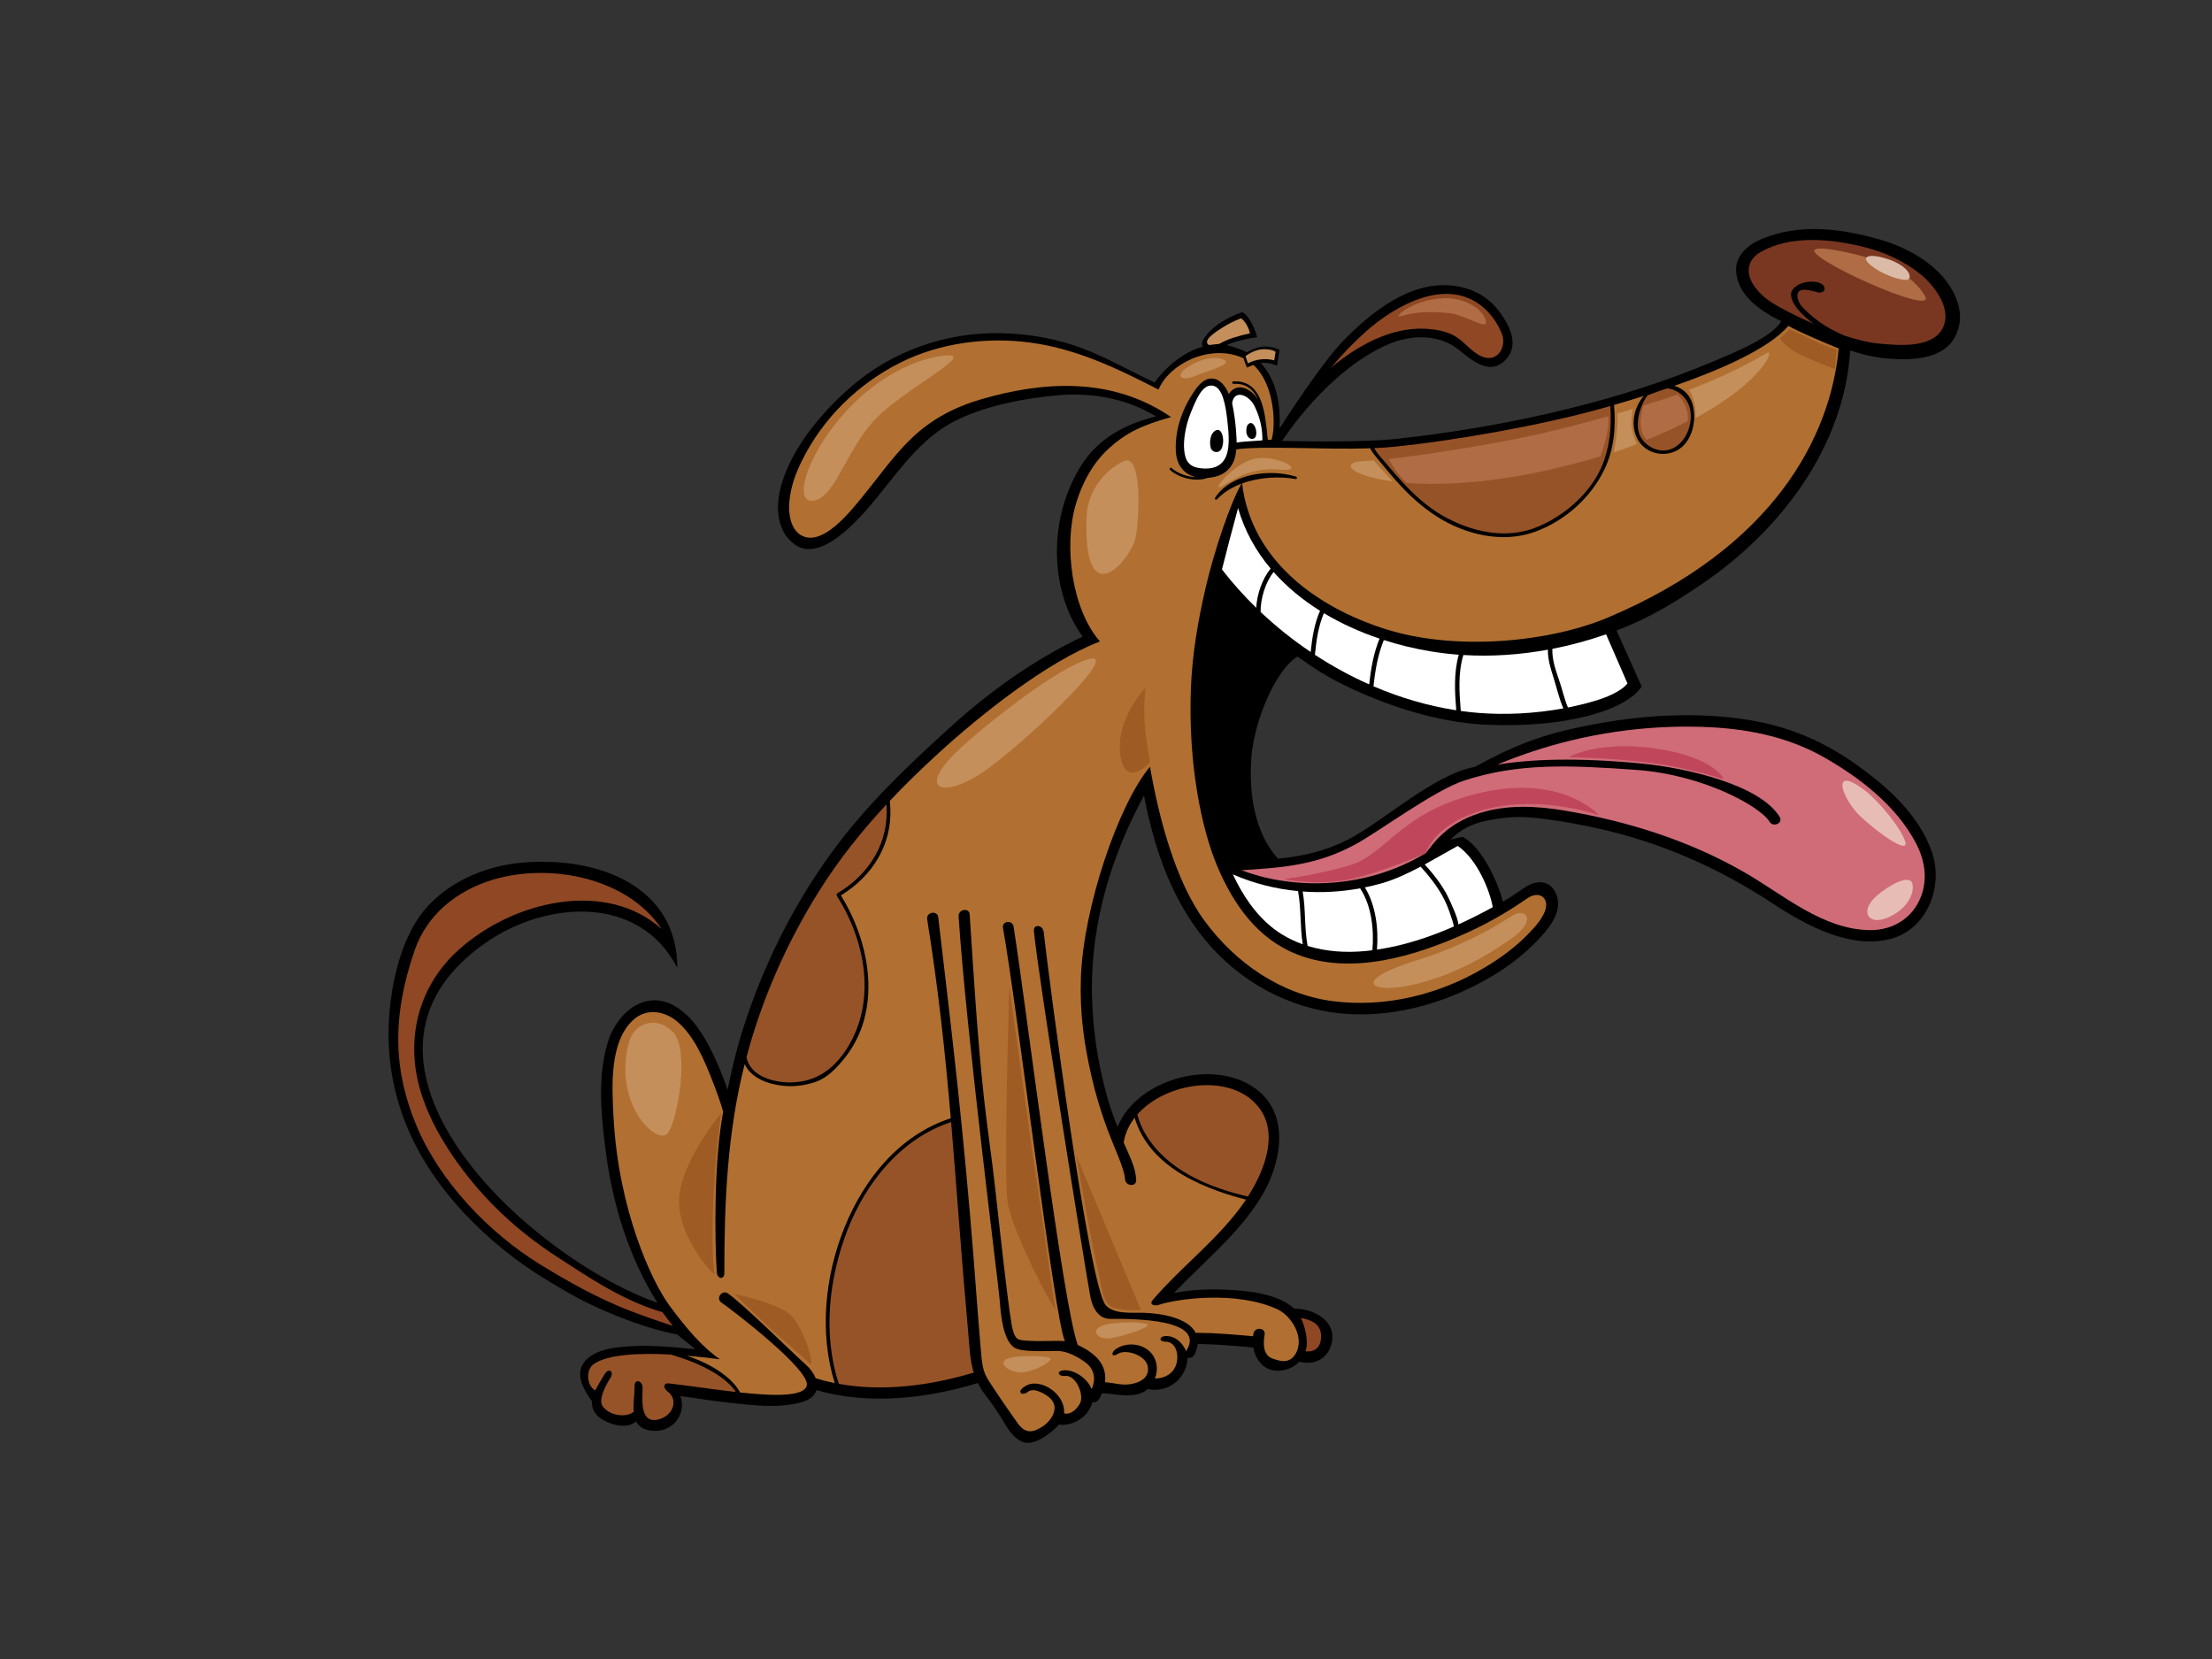 <?xml version="1.0" encoding="utf-8"?>
<!-- Generator: Adobe Illustrator 17.0.0, SVG Export Plug-In . SVG Version: 6.00 Build 0)  -->
<!DOCTYPE svg PUBLIC "-//W3C//DTD SVG 1.1//EN" "http://www.w3.org/Graphics/SVG/1.1/DTD/svg11.dtd">
<svg version="1.1" id="Layer_1" xmlns="http://www.w3.org/2000/svg" xmlns:xlink="http://www.w3.org/1999/xlink" x="0px" y="0px"
	 width="800px" height="600px" viewBox="0 0 800 600" enable-background="new 0 0 800 600" xml:space="preserve">
<rect x="0" y="0" width="800" height="600" fill="#333333" stroke="none"/>
<g>
	<path d="M698.782,308.43c-4.635-13.885-16.867-24.581-28.529-32.68c-11.627-8.071-23.767-13.082-37.709-15.346
		c-19.261-3.129-39.292-1.79-58.357,1.976c-16.488,3.257-25.99,6.921-40.798,14.983c-14.851,2.648-33.39,19.986-46.003,26.363
		c-7.969,4.03-16.526,6.048-25.209,6.808c-8.535-9.475-10.406-23.572-9.66-35.862c0.795-13.086,8.458-32.095,16.738-37.222
		c5.83,4.081,10.232,7.314,20.259,11.941c10.022,4.625,28.639,11.857,48.075,12.716c29.053,1.28,50.506-5.278,56.148-13.807
		c-2.252-5.108-6.557-14.55-9.102-20.26c11.703-4.418,21.298-10.26,31.517-17.264c28.094-19.26,50.853-49.413,52.992-84.03
		c4.386,1.486,8.911,2.549,13.667,2.934c7.961,0.64,18.928,0.419,23.566-6.745c4.667-7.209,2-14.74-1.672-20.151
		c-5.28-7.797-15.034-13.344-24.916-16.165c-14.054-4.015-28.838-5.91-42.61-0.204c-4.756,1.972-9.561,5.875-9.295,11.505
		c0.357,7.675,6.619,13.536,16.327,18.251c-3.363,5.764-16.29,11.048-23.086,13.934c-18.364,7.8-35.956,13.329-55.308,18.075
		c-19.425,4.764-41.112,8.457-60.991,10.569c-12.602,1.339-34.536,0.797-41.158,0.726c0.175-0.118,16.053-25.371,38.605-35.029
		c8.015-3.434,18.177-3.724,25.279,2.026c5.041,4.08,11.834,10.002,17.57,2.952c4.222-5.184,0.639-12.051-2.77-16.616
		c-4.166-5.581-9.77-8.558-16.623-9.447c-15.474-2.009-29.748,9.488-39.824,19.785c-8.372,8.559-22.595,30.959-23.105,31.785
		c0.22-7.489-0.352-18.947-9.464-26.028c-3.022-2.347-8.645-3.888-9.735-4.064c2.832-1.327,6.616-2.245,11.061-2.892
		c-0.631-2.424-2.733-7.797-5.393-9.055c-5.266,1.8-11.633,5.375-14.336,10.41c-0.354,0.66-0.37,1.53,0.113,2.068
		c-6.973,1.918-13.246,7.164-17.457,12.929c-0.008,0.011-0.011,0.024-0.021,0.036c-8.839-4.127-17.361-9.099-26.505-12.488
		c-9.3-3.448-19.248-5.16-29.147-5.352c-19.672-0.381-39.067,6.377-53.966,19.25c-11.045,9.538-22.815,23.514-25.966,38.074
		c-1.476,6.831-0.542,15.223,5.838,19.365c6.584,4.273,14.819-2.185,19.454-6.462c14.022-12.929,21.867-31.085,39.974-39.389
		c10.57-4.847,23.276-7.252,34.791-8.327c12.564-1.171,25.209,1.005,36.05,7.596c-19.967,5.01-26.983,15.41-31.568,26.648
		c-6.772,16.62-5.757,38.144,5.025,52.98c-17.919,8.538-33.691,19.917-47.737,32.646c-15.876,14.384-31.087,28.878-43.673,46.327
		c-12.809,17.762-22.804,37.541-29.888,58.242c-3.009,8.801-5.333,17.699-7.089,26.696c-1.569-4.461-3.319-8.849-5.384-13.117
		c-3.164-6.528-7.385-13.558-13.86-17.248c-10.396-5.937-20.331,2.292-23.676,11.949c-4.196,12.127-2.95,26.226-1.42,38.71
		c1.428,11.636,3.889,23.064,7.926,34.077c2.857,7.8,6.52,15.546,11.06,22.707c-47.664-16.977-123.107-87.786-62.146-130.27
		c21.761-15.164,55.566-17.621,69.299,9.1c-0.007-29.552-28.525-40.331-55.688-38.101c-12.618,1.038-25.342,6.078-34.166,15.356
		c-11.491,12.073-15.216,34.777-14.489,50.715c1.232,27.018,14.522,49.42,34.301,67.728c10.057,9.311,19.223,15.326,31.107,22.069
		c12.848,7.295,29.459,13.197,38.906,14.797c0.792,0.816,5.721,4.587,6.544,5.357c-8.954-0.913-17.92-1.731-26.931-0.805
		c-4.654,0.478-10.099,1.557-13.199,5.39c-3.557,4.394-0.122,10.347,2.644,14.083c0.041,0.056,0.087,0.094,0.129,0.145
		c-0.141,1.782,0.324,3.522,1.817,5.076c2.916,3.03,10.509,5.502,14.051,2.26c0.027-0.024,0.043-0.048,0.066-0.073
		c1.482,3.24,6.249,3.954,9.275,3.194c5.952-1.498,8.572-7.454,6.733-12.325c5.671,0.733,11.32,1.702,17.004,2.327
		c8.547,0.942,18.288,2.247,26.719-0.081c3.173-0.878,4.904-2.483,5.508-4.397c18.837,5.414,39.609,3.113,58.111-2.51
		c0.083-0.024,0.148-0.062,0.225-0.089c0.671,1.369,1.492,2.722,2.512,4.05c2.625,3.433,4.998,6.788,7.172,10.522
		c1.637,2.818,3.497,5.492,6.598,6.782c3.868,1.611,10.02-2.901,13.125-6.315c4.729,0.666,10.61-2.51,12.025-8.084
		c2.139,0.494,3.127-2.397,3.484-3.242c4.834,0.161,9.668,1.739,14.352-0.137c0.832-0.333,1.581-0.821,2.244-1.415
		c0.164,0.07,0.338,0.129,0.531,0.158c6.388,1.015,12.049-2.893,13.544-9.163c0.183-0.77,0.277-1.546,0.3-2.306
		c0.907,0.228,1.978-0.054,2.494-1.119c0.668-1.39,1.028-2.66,1.151-3.825c6.724,0.075,13.434,0.668,20.131,1.291
		c0.961,5.537,5.205,9.813,11.832,7.95c2.002-0.559,3.583-1.567,4.786-2.853c5.301,1.487,10.586-1.02,11.775-7
		c1.592-8.007-6.861-12.148-13.493-12.202c-0.051-0.003-0.099,0.008-0.15,0.008c-5.838-5.285-15.941-6.348-23.088-6.748
		c-6.584-0.368-13.66-0.201-20.338,1.1c10.752-11.335,23.145-21.161,31.45-34.622c6.764-10.967,10.658-28.127-0.279-37.894
		c-14.596-13.039-44.25-5.653-51.604,12.417c-1.463-3.53-2.722-7.107-3.795-10.938c-3.479-12.384-5.347-25.22-5.481-38.083
		c-0.261-24.891,7.04-49.037,18.831-70.767c3.35,17.428,8.876,34.48,19.53,48.911c11.673,15.82,29.176,26.737,48.657,29.513
		c19.801,2.824,40.412-2.91,57.421-12.953c6.058-3.579,11.63-7.852,16.534-12.908c3.787-3.903,9.137-10.091,7.245-16.032
		c-2.099-6.599-7.647-5.579-10.414-4.052c-2.128,1.177-6.469,4.52-9.206,5.859c-1.245-5.505-7.043-19.465-14.465-23.38
		c-1.312,0.172-2.695,0.535-4.431,0.952c5.374-5.431,11.214-6.796,18.952-7.796c5.486-0.71,10.836-0.232,16.252,0.499
		c6.088,0.82,12.124,1.949,18.115,3.275c22.882,5.062,43.845,14.397,63.369,27.237c11.783,7.749,27.614,16.428,42.191,12.771
		C696.946,336.259,702.907,320.799,698.782,308.43z"/>
	<path fill="#8F4823" d="M494.007,119.895c10.723-9.542,29.42-20.053,42.559-8.617c2.891,2.519,5.194,5.882,6.597,9.429
		c1.785,4.504-1.334,10.33-6.78,8.408c-3.884-1.372-6.646-5.525-10.2-7.577c-3.194-1.843-7.242-2.479-10.873-2.644
		c-12.256-0.555-24.221,5.974-33.938,14.077C485.279,128.312,489.487,123.917,494.007,119.895z"/>
	<path d="M465.948,235.385c-11.711,9.037-16.418,24.727-17.479,38.911c-0.91,12.219,1.042,26.429,8.651,36.521
		c-5.022,0.938-12.886,0.952-13.67,0.561c-6.074-15.486-9.171-32.952-9.215-49.116c-0.046-18.453,2.636-34.818,6.501-51.31
		c7.322,9.052,15.933,17.24,25.448,24.284C466.106,235.284,466.023,235.326,465.948,235.385z"/>
	<path fill="#FFFFFF" d="M496.345,343.666c-0.786,0.102-1.575,0.193-2.365,0.272c-7.059,0.699-14.311,0.251-21.062-1.833
		c-1.229-6.49-0.644-13.165-1.782-19.678c6.901,0.506,13.882,0.118,20.772-1.153C496.05,327.569,496.987,336.13,496.345,343.666z"/>
	<path fill="#FFFFFF" d="M493.626,320.941c2.035-0.42,4.066-0.907,6.082-1.483c4.652-1.326,9.419-3.555,14.07-6.023
		c2.945,3.203,5.604,6.572,7.773,10.375c1.374,2.41,2.397,5.017,3.232,7.656c0.22,0.702,0.851,2.373,1.012,3.61
		c-8.908,3.916-18.15,6.938-27.799,8.364C498.592,335.85,497.593,327.412,493.626,320.941z"/>
	<path fill="#FFFFFF" d="M471.168,341.524c-2.617-0.933-5.151-2.116-7.548-3.597c-7.335-4.532-12.618-11.613-16.504-19.175
		c-0.427-0.824-0.824-1.666-1.224-2.508c7.556,3.276,15.498,5.269,23.561,6.034C470.642,328.637,470.116,335.159,471.168,341.524z"
		/>
	<path fill="#FFFFFF" d="M441.933,205.973c1.702-6.886,3.551-13.749,5.403-20.615c0.145-0.541,0.282-1.08,0.419-1.62
		c2.381,8.311,6.485,15.594,11.788,21.902c-3.017,3.687-4.928,9.209-5.212,14.175c-4.408-4.295-8.501-8.855-12.207-13.639
		C442.065,206.097,442,206.038,441.933,205.973z"/>
	<path fill="#FFFFFF" d="M455.917,221.334c-0.064-4.818,1.723-10.716,4.697-14.457c4.804,5.423,10.506,10.098,16.794,14.03
		c-2.077,4.74-2.856,9.762-3.382,14.897C467.585,231.471,461.508,226.614,455.917,221.334z"/>
	<path fill="#FFFFFF" d="M475.56,236.82c0.507-5.182,1.21-10.263,3.248-15.055c6.278,3.77,13.09,6.834,20.117,9.2
		c-2.155,5.321-3.124,10.861-3.744,16.557C488.376,244.502,481.806,240.903,475.56,236.82z"/>
	<path fill="#FFFFFF" d="M496.745,248.209c0.604-5.751,1.562-11.352,3.734-16.723c5.492,1.762,11.093,3.105,16.655,4.041
		c3.476,0.584,6.96,1.002,10.457,1.264c-1.857,6.513-1.45,13.363-0.924,20.086C516.452,255.307,506.381,252.337,496.745,248.209z"/>
	<path fill="#FFFFFF" d="M534.4,257.806c-2.034-0.169-4.064-0.403-6.09-0.683c-0.539-6.764-1.039-13.681,0.934-20.226
		c10.224,0.623,20.488-0.083,30.569-1.931c-0.07,3.37,0.947,6.671,1.973,9.881c1.176,3.676,2.045,7.734,3.618,11.344
		C555.156,258.078,544.438,258.638,534.4,257.806z"/>
	<path fill="#FFFFFF" d="M588.592,247.166c-2.381,3.06-8.173,5.222-11.198,6.139c-3.347,1.018-6.807,1.876-10.328,2.576
		c-1.297-3.005-1.978-6.305-3.028-9.397c-1.275-3.764-2.783-7.779-2.604-11.811c6.579-1.29,13.074-3.06,19.425-5.266
		C582.816,234.008,586.641,242.573,588.592,247.166z"/>
	<path fill="#793721" d="M644.059,111.338c-4.066-2.222-6.842-4.238-9.172-7.278c-3.747-4.89-3.245-10.016,1.976-12.976
		c10.624-6.024,24.715-4.708,36.061-2.051c7.846,1.838,15.34,5.043,21.626,10.132c5.145,4.164,11.963,13.031,7.735,20.069
		c-4.096,6.811-16.002,5.65-22.565,5.044c-3.828-0.356-8.2-1.439-12.634-2.885c-2.257-0.984-4.472-2.073-6.603-3.358
		c-3.103-1.867-6.101-4.344-8.624-6.941c-1.71-1.769-3.248-6.263,0.58-6.312c1.087-0.015,3.371,0.452,4.404,0.807
		c3.768,1.287,4.585-3.194-0.596-3.675c-2.601-0.24-5.937,0.397-7.811,2.665c-2.134,2.578,1.178,6.763,2.832,8.467
		c1.46,1.506,3.028,2.853,4.673,4.079C651.365,115.132,647.194,113.053,644.059,111.338z"/>
	<path fill="#C48F5B" d="M437.185,122.235c1.5-1.773,6.96-5.415,11.66-7.107c1.189,0.795,2.63,2.802,3.215,5.418
		c-4.069,0.941-7.556,1.828-11.217,3.868c-0.029-0.024-2.212,0.156-3.384,0.372C437.118,124.847,435.693,124.009,437.185,122.235z"
		/>
	<path fill="#8F4823" d="M195.508,457.403c-18.621-11.421-36.314-29.93-44.801-50.093c-8.311-19.742-9.179-39.088-0.769-63.547
		c4.491-13.058,15.336-21.704,28.323-25.597c20.881-6.259,48.789-0.644,61.054,17.864c-19.967-17.986-53.409-10.463-73.362,7.417
		c-10.747,9.63-16.507,22.734-16.134,37.319c0.362,14.255,7.079,27.617,15.142,39.059c9.859,13.981,22.289,25.563,36.621,34.794
		c9.292,5.983,23.221,15.753,37.993,19.943c0.395,0.534,3.35,4.472,3.755,4.998C228.957,474.594,218.963,471.781,195.508,457.403z"
		/>
	<path fill="#8F4823" d="M477.731,484.37c-0.403,3.511-2.829,4.662-5.586,4.34c1.2-3.446-0.027-8.635-1.675-12.087
		C473.906,477.364,478.386,478.612,477.731,484.37z"/>
	<path fill="#975328" d="M501.633,167.973c1.823,2.171,3.648,4.34,5.578,6.413c4.27,4.597,8.876,8.836,14.336,11.993
		c10.35,5.987,23.26,8.958,34.692,4.107c10.506-4.46,20.38-13.351,24.052-24.392c2.086-6.27,2.587-12.774,2.086-19.246
		c-1.09,0.31-2.134,0.608-3.111,0.879c-21.526,6.029-53.357,11.704-75.597,13.9c-2.094,0.205-4.329,0.35-6.67,0.449
		C498.149,164.233,500.143,166.195,501.633,167.973z"/>
	<path fill="#975328" d="M595.866,142.971c-2.947,3.905-4.931,11.262-2.314,15.404c2.297,3.634,7.129,5.721,11.252,3.864
		c5.086-2.29,7.593-9.08,6.399-14.389c-0.937-4.167-4.611-7.114-8.313-7.377C601.164,141.059,597.648,142.256,595.866,142.971z"/>
	<path fill="#975328" d="M454.414,399.48c-10.259-11.418-32.885-7.982-43.077,3.589c0.636,2.41,1.562,4.743,2.85,6.938
		c7.51,12.833,22.305,19.328,37.153,22.732C457.627,422.891,462.91,408.931,454.414,399.48z"/>
	<path fill="#975328" d="M343.983,405.801c-18.064,5.943-30.824,21.814-37.523,39.166c-6.705,17.366-8.954,37.58-3.095,55.512v0.005
		c16.129,2.952,33.277,0.58,48.797-4.069c-1.455-4.762-1.562-9.829-2.061-15.297C347.606,453.72,346.001,429.574,343.983,405.801z"
		/>
	<path fill="#B17031" d="M646.794,117.861c-7.108,8.29-24.683,15.913-41.247,21.694c2.695,0.764,5.089,2.644,6.222,5.555
		c2.255,5.78,0.62,14.666-5.282,17.808c-4.901,2.607-11.415,1.049-14.156-3.971c-2.762-5.054-1.511-11.419,2.123-15.721
		c-3.852,1.213-7.486,2.298-10.712,3.228c0.711,7.962-0.019,16.043-3.433,23.22c-4.947,10.393-14.529,18.901-25.383,22.736
		c-11.716,4.137-24.933,0.946-35.154-5.529c-5.792-3.673-10.715-8.299-15.235-13.443c-2.215-2.524-4.343-5.12-6.485-7.705
		c-0.964-1.161-1.871-2.287-2.51-3.601c-16.674,0.569-37.913-0.98-48.434,0.368c-0.352,6.222-3.988,9.028-7.633,9.907
		c-0.961,0.231-1.9,0.384-2.8,0.455c-4.356,1.589-10.374-0.071-13.501-2.882c-0.424-0.38,0.089-1.114,0.518-0.727
		c2.043,1.836,5.545,3.223,8.86,3.338c-4.23-0.984-7.113-4.254-7.309-9.745c-0.285-8.145,2.727-15.641,6.855-21.608
		c1.414-2.044,3.508-4.473,6.262-4.331c3.049,0.157,4.998,3.025,6.053,5.603c2.966-4.637,8.283-1.776,10.336,1.757
		c0.132,0.23,0.255,0.459,0.381,0.69c-1.527-3.734-4.16-6.419-8.978-6.129c-0.569,0.035-0.73-0.844-0.156-0.881
		c8.96-0.539,10.983,8.008,11.926,15.69c0.142,0.949,0.244,1.904,0.325,2.871c0.094,0.91,0.182,1.785,0.279,2.61
		c0.371-0.023,1.364-0.078,1.364-0.078c1.863-6.266,0.924-25.021-10.951-29.828c-11.874-4.81-26.221,2.584-29.927,11.688
		c-15.171-7.761-29.764-14.796-46.553-17.018c-15.587-2.067-32.502,0.114-46.671,7.183c-15.407,7.686-28.226,20.202-35.846,35.732
		c-1.871,3.809-3.999,8.86-4.493,14.973c-0.314,3.833,0.397,9.296,3.978,11.617c7.706,5.004,18.236-8.569,22.356-13.576
		c5.927-7.195,11.276-15.016,18.061-21.462c7.242-6.876,15.56-11.194,25.11-13.971c21.822-6.348,46.958-8.388,68.589,6.475
		c-10.72,2.942-16.588,5.881-22.678,11.485c-5.749,5.289-9.531,12.447-11.745,19.901c-4.531,15.255-1.439,38.224,8.694,49.755
		c-18.993,7.258-43.056,26.377-58.363,40.376c-6.12,5.59-12.017,11.313-17.632,17.268c0.083,0.84,0.148,1.686,0.185,2.536
		c0.601,13.54-6.614,24.749-17.881,31.67c10.782,17.376,15.039,41.944,1.224,58.985c-2.794,3.444-5.956,6.869-10.234,8.396
		c-3.718,1.326-7.754,1.876-11.697,1.487c-5.465-0.545-11.799-2.735-14.091-7.875c-6.296,24.868-7.381,49.988-7.352,75.511
		c0.008,2.622-2.562,2.338-2.739-0.252c-0.793-11.85-1.035-40.664,2.316-57.984c-0.749-2.867-2.399-7.44-3.833-11.077
		c-2.947-7.47-6.516-16.287-12.82-21.596c-4.571-3.854-11.065-4.912-15.807-0.628c-8.801,7.956-7.769,24.414-7.204,35.105
		c1.771,33.699,13.828,59.587,20.238,68.262c6.41,8.68,12.115,15.224,18.269,19.427c-3.607-0.475-7.698-0.939-11.936-1.294
		c5.673,1.973,11.148,4.603,15.438,8.562c1.621,1.495,2.864,3.09,3.798,4.738c12.258,1.312,23.502,1.592,24.119-2.7
		c0.819-5.739-26.224-26.594-30.904-29.82c-2.158-1.487,0.207-4.791,2.366-3.301c5.335,3.674,23.38,21.497,28.045,25.641
		c1.729,1.535,3.009,3.283,3.683,5.014c2.271,0.714,4.571,1.299,6.898,1.771c-5.698-18.236-3.53-38.975,3.605-56.497
		c7.153-17.551,19.924-33.296,38.364-39.284c-2.003-23.389-4.434-46.471-8.546-71.998c-0.416-2.586,3.693-3.314,4.005-0.715
		c5.253,44.348,9.212,77.942,12.806,123.485c0.87,11.021,1.643,22.053,2.612,33.068c0.29,3.299,0.462,6.949,2.142,9.904
		c1.637,2.875,9.241,13.933,11.279,16.676c2.566,3.452,4.987,3.489,8.616,1.243c3.436-2.128,6.482-6.807,3.237-10.183
		c-1.567-1.632-6.069-4.3-8.205-2.582c-2.04,1.643-3.988,0.29-1.943-1.358c1.24-0.993,2.644-1.597,4.252-1.592
		c5.288,0.005,11.117,5.097,10.725,10.661c-0.021,0.266,2.929,1.063,5.607-3.21c1.943-3.103-1.291-10.64-5.215-10.218
		c-2.595,0.277-3.28-1.729-0.676-2.01c3.903-0.416,8.672,2.858,10.259,6.78c1.602-3.669,1.074-7.325-2.636-9.934
		c-2.727-1.919-6.369-3.849-9.792-3.865c-4.566-0.035-13.037,0.599-15.726-1.334c-4.158-2.985-4.783-12.827-5.172-17.618
		c-0.459-5.588-12.033-96.31-14.805-138.209c-0.172-2.586,3.828-3.324,4.002-0.714c1.49,22.515,2.754,44.317,5.21,66.754
		c1.202,10.94,2.88,21.821,4.074,32.759c2.212,20.155,4.536,40.492,5.588,46.805c0.309,1.849,0.73,6.662,2.969,7.422
		c3.106,1.06,14.473,0.215,16.609,0.609c-3.956-8.828-17.388-121.984-22.404-149.445c-0.475-2.583,3.444-3.042,3.852-0.459
		c4.598,29.35,17.98,137.973,23.228,151.283c2.303,1.068,4.276,2.217,6.19,3.938c3.052,2.746,4.058,6.088,3.645,9.505
		c2.885,0.196,5.776,1.146,8.637,0.781c5.253-0.66,7.585-3.261,6.734-6.796c-0.899-3.72-7.811-6.149-10.795-4.193
		c-2.169,1.42-2.703-0.435-0.513-1.879c5.129-3.361,13.635-1.224,14.601,5.972c0.212,1.568-0.021,3.251-0.617,4.799
		c3.479-0.04,6.718-1.71,7.765-5.333c0.939-3.25-0.094-7.966-3.938-8.007c-2.622-0.032-2.3-2.059,0.301-2.032
		c3.548,0.04,6.029,2.749,7.14,5.457c7.593-11.735-19.226-11.703-27.445-11.665c-4.262,0.016-6.426-3.97-7.193-8.066
		c-1.575-8.369-18.966-116.393-20.412-132.21c-0.239-2.612,3.253-2.275,3.543,0.327c1.892,16.946,16.322,127.696,22.412,134.948
		c2.885,3.446,9.515,2.671,13.493,2.786c6.088,0.167,16.317,1.643,19.127,7.362c0.209-0.067,0.432-0.11,0.682-0.107
		c6.684,0.056,13.353,0.639,20.007,1.248c0.032-0.311,0.075-0.631,0.134-0.945c0.451-2.563,4.496-2.209,4.045,0.376
		c-0.515,2.939-0.684,7.397,2.829,8.613c2.185,0.76,6.082,2.322,8.404-1.745c3.403-5.959-1.629-13.724-6.506-16.005
		c-14.94-6.981-36.933-3.747-42.865-1.683c-1.713,0.599-3.782-0.046-2.311-1.753c9.894-11.534,22.19-20.842,31.385-33.001
		c0.77-1.015,1.549-2.112,2.324-3.275c-3.411-0.875-6.775-1.882-10.06-3.065c-8.785-3.164-17.648-7.701-23.81-14.907
		c-2.998-3.505-5.127-7.429-6.394-11.625c-2.026,2.63-3.441,5.626-3.962,8.93c2.153,5.105,4.375,9.037,4.523,13.6
		c0.081,2.617-3.964,2.212-4.045-0.373c-0.113-3.521-4.23-12.199-6.415-18.112c-2.536-6.861-4.281-12.859-5.669-18.893
		c-2.821-12.272-4.284-23.035-3.876-35.645c0.816-25.346,13.589-62.924,25.002-76.474c3.046,17.639,9.008,41.218,19.795,55.833
		c11.179,15.151,27.63,26.615,46.59,28.991c18.764,2.346,38.05-2.389,54.27-11.967c5.83-3.444,11.354-7.444,16.083-12.321
		c2.274-2.344,4.794-5.054,6.029-8.134c1.927-4.822-1.887-7.829-6.302-4.803c-4.412,3.024-11.845,7.957-22.007,12.544
		c-18.405,8.297-41.582,15.509-61.382,7.686c-14.266-5.639-22.954-18.136-28.749-31.844c-5.8-13.708-10.589-37.459-9.529-64.427
		c0.475-12.191,2.531-24.232,5.277-36.115c2.974-12.885,8.868-30.688,13.042-37.823c-3.425,1.278-6.522,3.127-8.858,5.659
		c-0.389,0.417-1.041-0.032-0.727-0.521c5.518-8.66,19.392-10.658,29.232-7.694c0.548,0.165,0.486,0.993-0.083,0.891
		c-5.883-1.052-13.168-0.679-19.387,1.597c3.334,27.454,26.452,44.53,51.548,52.572c25.853,8.285,59.957,4.736,80.901-4.131
		c59.745-25.299,80.316-65.193,83.341-97.257C660.593,124.271,650.221,119.886,646.794,117.861z"/>
	<path fill="#975328" d="M241.432,503.228c-1.613-1.186-1.643-3.098,0.395-2.896c5.914,0.59,15.284,2.088,24.328,3.108
		c-1.473-2.164-3.441-3.999-5.6-5.508c-5.407-3.774-11.633-6.162-17.958-8.036c-11.395-0.615-22.764-0.113-27.876,3.449
		c-2.987,2.075-2.492,7.966,0.574,9.499c0.947-1.855,2.534-4.52,3.488-6.031c1.404-2.214,3.421-0.757,2.024,1.458
		c-1.303,2.064-4.786,7.902-2.715,10.506c2.683,3.377,8.498,3.98,11.105,1.793c-0.29-3.068,0.357-6.257,0.302-9.335
		c-0.047-2.622,2.856-2.013,2.9,0.58c0.064,3.532-1.307,13.044,5.461,11.614C243.356,512.273,245.589,506.296,241.432,503.228z"/>
	<path fill="#975328" d="M269.969,382.361c1.382,7.064,10.194,9.295,16.497,9.099c9.024-0.285,15.369-5.06,20.074-12.642
		c10.546-17.001,6.391-38.658-3.852-54.761c-0.25-0.389-0.174-0.801,0.231-1.044c11.633-6.879,18.708-18.479,17.683-32.071
		c-9.091,9.77-17.404,20.184-24.592,31.703C284.468,341.13,275.584,361.294,269.969,382.361z"/>
	<path fill="#FFFFFF" d="M445.613,145.839c0.692-5.167,6.181-3.089,8.197,1.205c2.013,4.295,2.783,8.027,2.754,12.223
		c-3.401,0.216-8.565,0.57-9.317,0.79C447.261,159.993,447.181,153.039,445.613,145.839z"/>
	<path fill="#FFFFFF" d="M442.682,166.423c-2.378,3.486-6.721,3.128-8.53,2.916c-4.08-0.476-5.433-2.601-5.849-6.301
		c-0.416-3.7,0.435-9.024,2.341-13.717c1.908-4.689,4.131-10.381,7.881-9.854c3.747,0.525,4.754,7.497,5.328,12.372
		C444.427,156.715,445.057,162.935,442.682,166.423z"/>
	<path fill="#FFFFFF" d="M527.212,305.945c7.142,4.902,11.659,16.334,12.666,22.15c-4.066,2.224-8.208,4.319-12.414,6.232
		c-0.368-2.756-2.134-6.278-2.851-7.988c-2.163-5.132-5.618-9.612-9.359-13.697C519.407,310.387,523.449,307.996,527.212,305.945z"
		/>
	<path fill="#CF6C78" d="M694.788,324.167c-2.977,7.875-10.154,12.284-18.394,12.223c-17.141-0.122-31.415-12.795-45.455-20.882
		c-20.034-11.539-42.444-18.561-65.17-22.364c-9.969-1.667-20.708-2.21-30.537,0.899c-12.427,3.931-16.95,11.265-19.521,14.446
		c-23.545,14.345-50.388,12.574-66.732,6.23c15.246-0.907,27.563-1.903,41.284-9.377c8.533-4.647,28.454-19.496,39.282-23.043
		c19.647-6.441,38.428-5.57,62.346-3.849c24.087,1.734,44.712,13.194,48.072,18.715c1.345,2.214,5.044,0.525,3.68-1.716
		c-6.971-11.461-33.197-17.755-50.708-19.374c-23.225-2.15-39.451-1.506-51.489,0.487c4.149-1.737,8.369-3.306,12.634-4.725
		c19.556-6.513,40.519-9.581,61.114-8.966c15.584,0.466,30.644,3.209,44.296,10.911c13.042,7.359,26.401,17.681,33.455,31.192
		C696.076,310.971,697.225,317.731,694.788,324.167z"/>
	<path d="M440.787,155.53c-0.934-0.356-2.212,0.733-2.684,1.985c-0.472,1.252-0.65,2.665-0.228,4.401
		c0.419,1.735,2.918,2.295,3.897,0.361C442.937,159.96,442.341,156.122,440.787,155.53z"/>
	<path d="M454.272,155.601c-0.215-1.122-1.028-2.939-2.225-2.558c-1.194,0.381-1.361,1.964-1.286,3.202
		c0.07,1.24,0.98,2.699,2.327,2.476C454.425,158.498,454.487,156.722,454.272,155.601z"/>
	<path fill="#C48F5B" d="M308.797,145.854c6.946-6.865,19.119-15.648,32.587-17.22c13.461-1.572-15.772,12.629-25.789,23.996
		c-10.014,11.369-13.829,27.664-21.585,28.482C286.251,181.932,292.448,162.013,308.797,145.854z"/>
	<path fill="#C48F5B" d="M429.627,132.699c3.497-2.237,8.849-4.304,12.795-2.659c3.945,1.645-5.221,3.872-10.285,5.964
		C427.077,138.097,424.726,135.831,429.627,132.699z"/>
	<path fill="#C48F5B" d="M442.003,175.831c3.468-1.99,10.108-6.978,20.512-6.016c10.409,0.962,0.786-4.746-7.36-4.123
		C447.012,166.314,437.097,178.648,442.003,175.831z"/>
	<path d="M450.96,132.958l-1.653-4.454c0,0,2.963-2.306,6.471-3.014c3.505-0.707,6.963,0.989,6.963,0.989l-0.875,5.768
		c0,0-2.805-1.29-5.417-1.017C453.845,131.506,450.96,132.958,450.96,132.958z"/>
	<path fill="#C48F5B" d="M450.447,128.803c0,0,2.834-2.272,6.122-2.485c3.285-0.211,4.77,0.919,4.77,0.919l-0.502,3.112
		c0,0-2.05-0.73-4.982-0.356c-2.896,0.369-4.533,1.451-4.533,1.451L450.447,128.803z"/>
	<path fill="#C48F5B" d="M346.959,270.95c9.507-8.894,35.897-29.82,46.99-32.62c11.093-2.797-19.001,26.285-35.454,38.785
		C342.042,289.615,330.211,286.609,346.959,270.95z"/>
	<path fill="#C48F5B" d="M392.997,186.618c0.368-9.08,6.635-16.594,13.305-19.802c6.673-3.208,5.886,19.027,4.496,27.184
		C409.405,202.157,391.502,223.445,392.997,186.618z"/>
	<path fill="#C48F5B" d="M227.56,376.74c1.87-6.678,9.771-9.698,15.848-3.465c6.077,6.23,1.749,31.707-1.902,36.541
		C237.855,414.659,221.305,399.077,227.56,376.74z"/>
	<path fill="#C48F5B" d="M368.596,490.583c3.224-0.225,9.134-0.145,11.042,0.526c1.908,0.671-5.138,4.944-10.095,5.229
		C364.589,496.617,357.932,491.322,368.596,490.583z"/>
	<path fill="#C48F5B" d="M402.23,478.661c4.735-0.55,9.174-0.633,12.312,0.153c3.13,0.781-8.052,4.429-13.053,5.202
		C396.492,484.783,392.769,479.758,402.23,478.661z"/>
	<path fill="#C48F5B" d="M496.791,166.543c-1.232,0.102-2.282,0.168-3.106,0.193c-9.644,0.292-5.559,5.3,9.996,7.373
		C501.405,171.57,499.064,169.088,496.791,166.543z"/>
	<path fill="#AF6C45" d="M579.673,162.443c1.09-3.554,2.386-7.954,1.989-11.932c-10.605,3.048-21.991,5.936-32.512,8.046
		c-16.539,3.323-35.438,6.167-46.966,7.455c1.584,2.53,3.331,5.692,6.547,8.629c13.75,1.082,34.176-0.035,60.271-6.852
		c3.43-0.897,6.694-1.821,9.821-2.767C579.125,164.159,579.412,163.298,579.673,162.443z"/>
	<path fill="#C48F5B" d="M590.573,147.863c-1.849,0.568-3.739,1.139-5.661,1.704c0.502,3.935-0.999,13.235-1.248,14.035
		c3.285-1.054,5.497-1.935,8.444-3.027C589.955,157.056,589.606,152.293,590.573,147.863z"/>
	<path fill="#AF6C45" d="M606.717,142.685c-3.881,1.404-7.548,2.464-12.355,3.991c-1.398,4.238-1.613,10.263,1.302,12.353
		c5.379-2.096,10.409-4.553,14.661-6.683C610.889,148.349,609.037,145.295,606.717,142.685z"/>
	<path fill="#C48F5B" d="M639.004,127.685c-4.423,2.546-13.278,7.644-27.839,13.196c-0.102,0.04-0.217,0.082-0.322,0.122
		c1.887,2.76,2.526,6.455,2.351,10.169C637.635,138.046,642.089,125.907,639.004,127.685z"/>
	<path fill="#AF6C45" d="M524.673,107.923c3.519,0.223,10.568,2.465,12.521,7.487c1.957,5.019-6.388-1.335-12.832-2.119
		c-6.442-0.782-12.988-0.458-17.401,0.997C502.543,115.742,511.719,107.097,524.673,107.923z"/>
	<path fill="#AF6C45" d="M674.601,92.938c6.055,1.712,16.942,6.035,21.593,14.098c4.652,8.06-45.275-14.657-39.574-16.878
		C659.318,89.105,669.705,91.556,674.601,92.938z"/>
	<path fill="#DBBBA7" d="M679.008,97.629c3.027,1.882,8.031,3.721,10.465,3.575c2.432-0.15,1.533-4.515-6.031-7.262
		C675.881,91.198,670.91,92.597,679.008,97.629z"/>
	<path fill="#9F5B24" d="M647.239,119.073c0,0,4.48,1.903,8.382,3.94c3.908,2.037,8.621,3.405,8.621,3.405l-0.647,7.012
		c0,0-5.771-2.024-12.191-5.038c-6.423-3.013-7.628-6.102-7.628-6.102L647.239,119.073z"/>
	<path fill="#9F5B24" d="M415.906,275.627c0,0-2.118-11.363-2.091-17.691c0.027-6.325,0.486-9.261,0.486-9.261
		s-10.924,11.46-9.134,24.283C406.96,285.782,415.906,275.627,415.906,275.627z"/>
	<path fill="#9F5B24" d="M365.029,356.732c0,0,7.1,52.03,9.545,67.893c2.44,15.86,6.404,45.452,7.051,48.491
		c0.652,3.038-15.863-27.713-17.269-38.64C362.946,423.548,365.029,356.732,365.029,356.732z"/>
	<path fill="#9F5B24" d="M389.167,417.783c0,0,6.007,33.691,7.886,41.499c1.884,7.803,1.627,12.621,6.171,13.788
		c4.547,1.165,9.432,0.685,9.432,0.685L389.167,417.783z"/>
	<path fill="#9F5B24" d="M260.835,402.564c0,0-1.815,11.56-2.61,26.194c-0.795,14.626-0.651,29.136,0.235,31.664
		c0.884,2.523-12.685-11.786-12.897-25.582C245.349,421.049,260.835,402.564,260.835,402.564z"/>
	<path fill="#9F5B24" d="M265.393,467.946c0.555,0.056,10.242,10.073,14.379,13.616c4.139,3.548,10.339,8.965,12.903,11.434
		c2.563,2.47-1.943-13.208-6.936-17.583C280.743,471.043,265.393,467.946,265.393,467.946z"/>
	<path fill="#C48F5B" d="M512.431,347.303c14.325-4.414,26.521-10.853,34.456-16.103c4.729-3.13,9.402,1.355-0.145,8.167
		c-9.542,6.81-22.675,14.144-37.11,17.08C495.193,359.385,488.902,354.551,512.431,347.303z"/>
	<path fill="#E7BCB5" d="M674.475,285.891c5.017,3.821,13.103,13.65,14.582,18.503c1.484,4.856-9.792-3.049-16.298-9.226
		C666.256,288.989,661.658,276.129,674.475,285.891z"/>
	<path fill="#E7BCB5" d="M678.901,323.826c4.235-3.646,12.111-8.099,12.803-3.962c0.69,4.138-2.821,9.604-9.491,12.202
		C675.538,334.666,672.376,329.44,678.901,323.826z"/>
	<path fill="#C0465B" d="M464.37,317.919c0,0,11.77,2.592,23.797,0.059c12.027-2.535,27.544-9.488,27.544-9.488
		s2.647-10.879,22.198-15.933c19.551-5.053,40.318,2.229,40.318,2.229s-15.173-17.265-49.825-6.11
		c-22.764,7.329-28.062,20.564-39.977,24.178C476.512,316.472,464.37,317.919,464.37,317.919z"/>
	<path fill="#C0465B" d="M567.302,273.831c0,0,17.339,0.319,30.886,2.214c13.549,1.896,25.204,5.763,25.204,5.763
		s-2.931-7.776-24.071-11.019C578.175,267.549,567.302,273.831,567.302,273.831z"/>
</g>
</svg>
